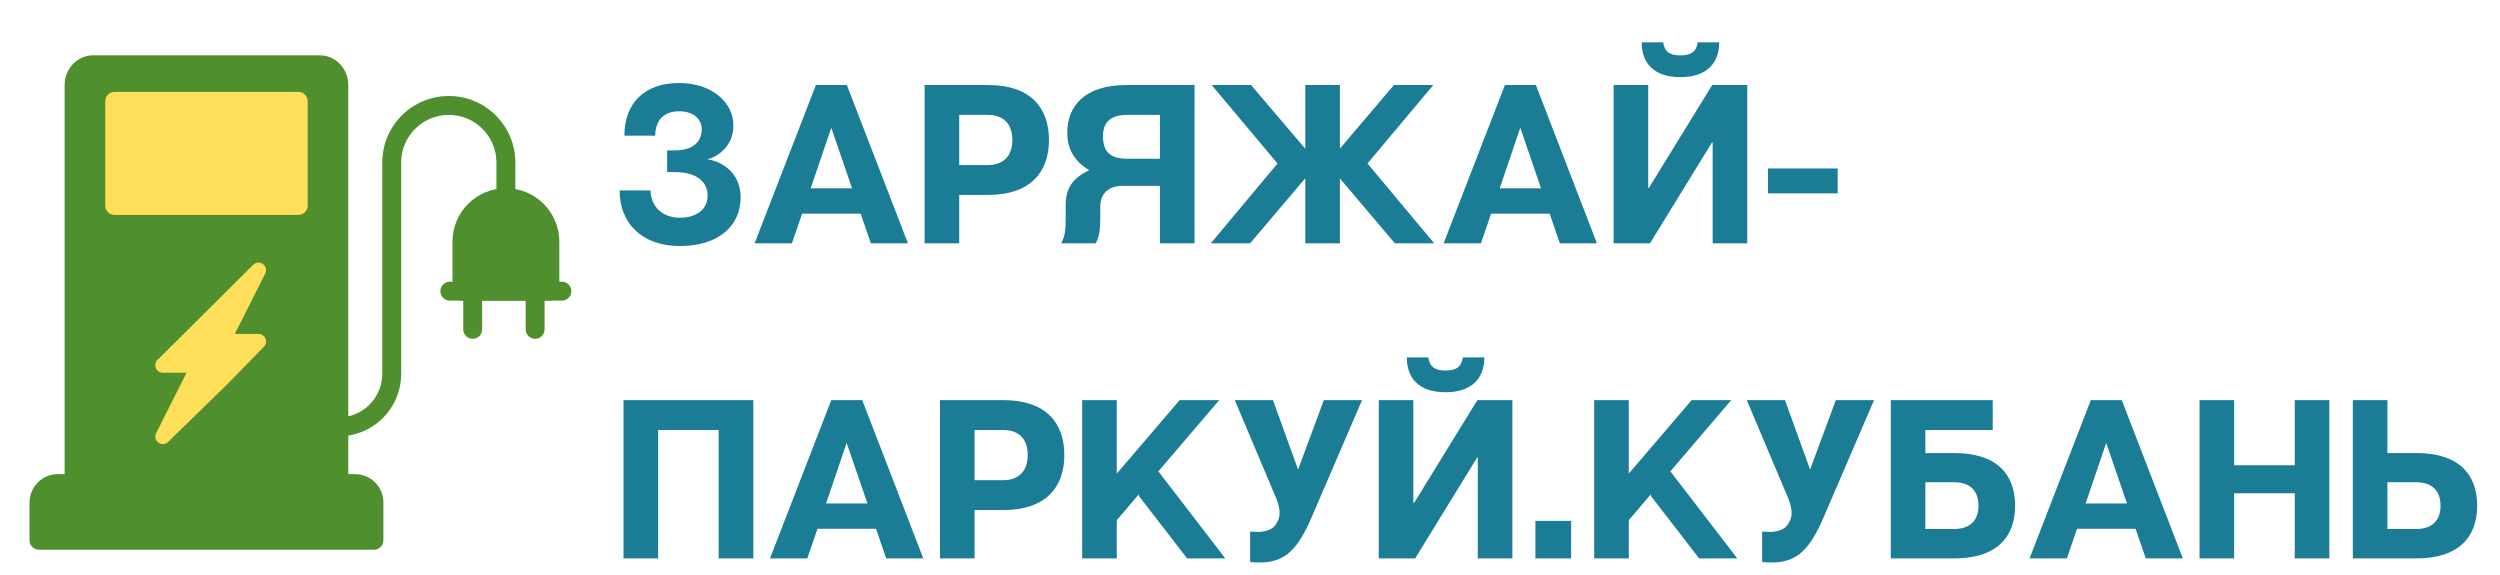 <svg xmlns="http://www.w3.org/2000/svg" xmlns:xlink="http://www.w3.org/1999/xlink" width="5000" zoomAndPan="magnify" viewBox="0 0 3750 862.5" height="1150" preserveAspectRatio="xMidYMid meet" version="1.0"><defs><g/><clipPath id="d36dbed86a"><path d="M 138.555 118.516 L 480.199 118.516 L 480.199 768.633 L 138.555 768.633 Z M 138.555 118.516 " clip-rule="nonzero"/></clipPath><clipPath id="6b7d22d214"><path d="M 96 83.805 L 523 83.805 L 523 740 L 96 740 Z M 96 83.805 " clip-rule="nonzero"/></clipPath></defs><g clip-path="url(#d36dbed86a)"><path fill="#ffde59" d="M 138.559 118.516 L 480.195 118.516 L 480.195 768.633 L 138.559 768.633 L 138.559 118.516 " fill-opacity="1" fill-rule="nonzero"/></g><path fill="#4f8f2d" d="M 575.098 753.715 C 575.098 730.234 556.062 711.18 532.547 711.18 C 444.301 711.18 175.105 711.18 86.828 711.18 C 63.34 711.18 44.277 730.234 44.277 753.715 C 44.277 778.473 44.277 810.434 44.277 810.434 C 44.277 818.289 50.633 824.613 58.461 824.613 L 560.914 824.613 C 568.773 824.613 575.098 818.289 575.098 810.434 Z M 575.098 753.715 " fill-opacity="1" fill-rule="evenodd"/><g clip-path="url(#6b7d22d214)"><path fill="#4f8f2d" d="M 96.953 725.359 C 96.953 733.215 103.309 739.535 111.137 739.535 L 508.266 739.535 C 516.094 739.535 522.449 733.215 522.449 725.359 L 522.449 127.59 C 522.449 102.691 503.105 82.984 479.898 82.984 C 406.801 82.984 212.605 82.984 139.504 82.984 C 116.273 82.984 96.953 102.691 96.953 127.59 C 96.953 127.59 96.953 725.359 96.953 725.359 Z M 279.777 559.121 L 244.234 559.121 C 239.664 559.121 235.555 556.371 233.793 552.145 C 232.062 547.918 233.027 543.07 236.289 539.867 L 379.852 397.168 C 383.766 393.281 389.949 392.801 394.434 396.059 C 398.887 399.293 400.359 405.305 397.863 410.238 L 352.25 500.902 L 387.793 500.902 C 392.332 500.902 396.418 503.625 398.203 507.793 C 399.965 511.988 399.055 516.809 395.879 520.043 L 342.039 575.258 L 252.09 662.941 C 248.148 666.77 242.02 667.223 237.566 663.961 C 233.113 660.699 231.695 654.719 234.164 649.812 Z M 461.547 151.953 C 461.547 144.125 455.191 137.773 447.363 137.773 L 172.039 137.773 C 164.211 137.773 157.859 144.125 157.859 151.953 L 157.859 308.207 C 157.859 316.031 164.211 322.387 172.039 322.387 L 447.363 322.387 C 455.191 322.387 461.547 316.031 461.547 308.207 Z M 461.547 151.953 " fill-opacity="1" fill-rule="evenodd"/></g><path fill="#4f8f2d" d="M 507.926 654.461 L 507.953 654.461 C 532.859 654.461 556.715 644.594 574.332 627.012 C 591.918 609.398 601.789 585.551 601.789 560.652 L 601.789 243.719 C 601.789 204.328 633.758 172.371 673.16 172.371 C 673.215 172.371 673.246 172.371 673.273 172.371 C 712.703 172.371 744.645 204.328 744.645 243.719 C 744.645 270.062 744.645 292.27 744.645 292.27 C 744.645 300.066 750.996 306.449 758.824 306.449 C 766.656 306.449 773.008 300.066 773.008 292.27 C 773.008 292.27 773.008 270.062 773.008 243.719 C 773.008 188.676 728.359 144.012 673.273 144.012 C 673.246 144.012 673.215 144.012 673.16 144.012 C 618.102 144.012 573.422 188.676 573.422 243.719 L 573.422 560.652 C 573.422 578.035 566.531 594.684 554.246 606.934 C 541.992 619.211 525.344 626.102 507.953 626.102 L 507.926 626.102 Z M 507.926 654.461 " fill-opacity="1" fill-rule="evenodd"/><path fill="#4f8f2d" d="M 678.691 436.754 C 678.691 444.582 685.047 450.934 692.875 450.934 L 824.805 450.934 C 832.637 450.934 838.988 444.582 838.988 436.754 L 838.988 362.457 C 838.988 341.242 830.535 320.855 815.531 305.852 C 800.496 290.82 780.129 282.371 758.883 282.371 C 758.855 282.371 758.824 282.371 758.797 282.371 C 737.551 282.371 717.184 290.82 702.148 305.852 C 687.117 320.855 678.691 341.242 678.691 362.457 C 678.691 398.867 678.691 436.754 678.691 436.754 Z M 678.691 436.754 " fill-opacity="1" fill-rule="evenodd"/><path fill="#4f8f2d" d="M 674.75 450.934 L 842.902 450.934 C 850.734 450.934 857.086 444.582 857.086 436.754 C 857.086 428.926 850.734 422.574 842.902 422.574 L 674.75 422.574 C 666.918 422.574 660.566 428.926 660.566 436.754 C 660.566 444.582 666.918 450.934 674.75 450.934 Z M 674.75 450.934 " fill-opacity="1" fill-rule="evenodd"/><path fill="#4f8f2d" d="M 788.523 436.754 L 788.523 494.066 C 788.523 501.895 794.879 508.246 802.707 508.246 C 810.539 508.246 816.891 501.895 816.891 494.066 L 816.891 436.754 C 816.891 428.926 810.539 422.574 802.707 422.574 C 794.879 422.574 788.523 428.926 788.523 436.754 Z M 788.523 436.754 " fill-opacity="1" fill-rule="evenodd"/><path fill="#4f8f2d" d="M 694.859 436.754 L 694.859 494.066 C 694.859 501.895 701.215 508.246 709.043 508.246 C 716.871 508.246 723.227 501.895 723.227 494.066 L 723.227 436.754 C 723.227 428.926 716.871 422.574 709.043 422.574 C 701.215 422.574 694.859 428.926 694.859 436.754 Z M 694.859 436.754 " fill-opacity="1" fill-rule="evenodd"/><g fill="#1a7d95" fill-opacity="1"><g transform="translate(917.641, 364.959)"><g><path d="M 143.125 -125.828 C 159.742 -130.234 182.465 -145.836 182.465 -177.039 C 182.465 -210.953 150.586 -240.461 100.73 -240.461 C 50.195 -240.461 18.992 -211.293 18.992 -161.438 L 65.117 -161.438 C 65.797 -190.605 84.109 -198.066 101.406 -198.066 C 118.363 -198.066 134.984 -189.586 134.984 -170.934 C 134.984 -159.402 129.219 -139.395 94.625 -139.395 L 83.094 -139.395 L 83.094 -106.832 L 94.625 -106.832 C 130.914 -106.832 143.801 -89.199 143.801 -71.902 C 143.801 -46.125 120.062 -38.324 102.426 -38.324 C 81.734 -38.324 59.691 -49.176 57.996 -79.363 L 11.871 -79.363 C 11.531 -30.523 45.109 4.07 102.086 4.07 C 160.758 4.07 193.316 -26.453 193.316 -69.188 C 193.316 -109.547 159.402 -124.469 143.125 -125.828 Z M 143.125 -125.828 "/></g></g></g><g fill="#1a7d95" fill-opacity="1"><g transform="translate(1124.478, 364.959)"><g><path d="M 181.785 0 L 237.41 0 L 145.836 -237.41 L 99.371 -237.41 L 7.461 0 L 63.422 0 L 78.684 -44.43 L 166.523 -44.43 Z M 91.57 -82.414 L 122.434 -173.309 L 153.637 -82.414 Z M 91.57 -82.414 "/></g></g></g><g fill="#1a7d95" fill-opacity="1"><g transform="translate(1369.292, 364.959)"><g><path d="M 112.938 -237.41 L 17.637 -237.41 L 17.637 0 L 69.527 0 L 69.527 -72.578 L 112.938 -72.578 C 176.02 -72.578 204.172 -106.496 204.172 -154.992 C 204.172 -203.832 176.02 -237.41 112.938 -237.41 Z M 112.262 -117.348 L 69.527 -117.348 L 69.527 -192.641 L 112.262 -192.641 C 136.68 -192.641 149.227 -178.395 149.227 -154.992 C 149.227 -131.93 136.68 -117.348 112.262 -117.348 Z M 112.262 -117.348 "/></g></g></g><g fill="#1a7d95" fill-opacity="1"><g transform="translate(1582.572, 364.959)"><g><path d="M 209.258 -237.41 L 106.832 -237.41 C 44.77 -237.41 18.312 -206.207 18.312 -165.848 C 18.312 -136 34.254 -120.062 51.211 -109.547 C 25.098 -97.336 15.941 -81.398 15.941 -57.316 L 15.941 -39.68 C 15.941 -20.012 14.922 -10.176 9.156 0 L 61.047 0 C 66.473 -10.176 67.832 -20.012 67.832 -39.68 L 67.832 -55.621 C 67.832 -74.273 80.379 -86.145 100.73 -86.145 L 157.367 -86.145 L 157.367 0 L 209.258 0 Z M 157.367 -126.844 L 108.867 -126.844 C 81.398 -126.844 71.902 -138.375 71.902 -161.098 C 71.902 -182.465 84.789 -192.641 107.852 -192.641 L 157.367 -192.641 Z M 157.367 -126.844 "/></g></g></g><g fill="#1a7d95" fill-opacity="1"><g transform="translate(1809.415, 364.959)"><g><path d="M 341.867 0 L 241.816 -119.723 L 340.512 -237.41 L 281.5 -237.41 L 200.441 -142.105 L 200.441 -237.41 L 148.551 -237.41 L 148.551 -141.766 L 67.152 -237.41 L 8.141 -237.41 L 106.832 -119.723 L 6.781 0 L 65.797 0 L 148.551 -97.676 L 148.551 0 L 200.441 0 L 200.441 -97.336 L 282.855 0 Z M 341.867 0 "/></g></g></g><g fill="#1a7d95" fill-opacity="1"><g transform="translate(2157.987, 364.959)"><g><path d="M 181.785 0 L 237.41 0 L 145.836 -237.41 L 99.371 -237.41 L 7.461 0 L 63.422 0 L 78.684 -44.43 L 166.523 -44.43 Z M 91.57 -82.414 L 122.434 -173.309 L 153.637 -82.414 Z M 91.57 -82.414 "/></g></g></g><g fill="#1a7d95" fill-opacity="1"><g transform="translate(2402.801, 364.959)"><g><path d="M 143.801 -301.508 C 141.766 -287.266 133.629 -281.836 117.688 -281.836 C 102.086 -281.836 93.945 -287.266 91.91 -301.508 L 59.691 -301.508 C 59.691 -269.289 79.023 -249.277 117.688 -249.277 C 156.352 -249.277 176.02 -269.289 176.02 -301.508 Z M 17.637 -237.41 L 17.637 0 L 72.238 0 L 165.168 -151.262 L 166.188 -151.262 L 166.188 0 L 218.078 0 L 218.078 -237.41 L 165.508 -237.41 L 70.543 -83.094 L 69.527 -83.094 L 69.527 -237.41 Z M 17.637 -237.41 "/></g></g></g><g fill="#1a7d95" fill-opacity="1"><g transform="translate(2638.46, 364.959)"><g><path d="M 13.566 -112.262 L 13.566 -74.953 L 118.027 -74.953 L 118.027 -112.262 Z M 13.566 -112.262 "/></g></g></g><g fill="#1a7d95" fill-opacity="1"><g transform="translate(2769.932, 364.959)"><g/></g></g><g fill="#1a7d95" fill-opacity="1"><g transform="translate(917.641, 837.62)"><g><path d="M 212.312 -237.41 L 17.637 -237.41 L 17.637 0 L 69.527 0 L 69.527 -192.641 L 160.422 -192.641 L 160.422 0 L 212.312 0 Z M 212.312 -237.41 "/></g></g></g><g fill="#1a7d95" fill-opacity="1"><g transform="translate(1147.535, 837.62)"><g><path d="M 181.785 0 L 237.41 0 L 145.836 -237.41 L 99.371 -237.41 L 7.461 0 L 63.422 0 L 78.684 -44.43 L 166.523 -44.43 Z M 91.57 -82.414 L 122.434 -173.309 L 153.637 -82.414 Z M 91.57 -82.414 "/></g></g></g><g fill="#1a7d95" fill-opacity="1"><g transform="translate(1392.349, 837.62)"><g><path d="M 112.938 -237.41 L 17.637 -237.41 L 17.637 0 L 69.527 0 L 69.527 -72.578 L 112.938 -72.578 C 176.02 -72.578 204.172 -106.496 204.172 -154.992 C 204.172 -203.832 176.02 -237.41 112.938 -237.41 Z M 112.262 -117.348 L 69.527 -117.348 L 69.527 -192.641 L 112.262 -192.641 C 136.68 -192.641 149.227 -178.395 149.227 -154.992 C 149.227 -131.93 136.68 -117.348 112.262 -117.348 Z M 112.262 -117.348 "/></g></g></g><g fill="#1a7d95" fill-opacity="1"><g transform="translate(1605.629, 837.62)"><g><path d="M 131.93 -130.574 L 223.164 -237.41 L 163.812 -237.41 L 69.527 -127.184 L 69.527 -237.41 L 17.637 -237.41 L 17.637 0 L 69.527 0 L 69.527 -57.316 L 102.766 -96.32 L 102.766 -93.605 L 175.004 0 L 232.32 0 Z M 131.93 -130.574 "/></g></g></g><g fill="#1a7d95" fill-opacity="1"><g transform="translate(1844.679, 837.62)"><g><path d="M 141.09 -237.41 L 102.426 -133.289 L 64.777 -237.41 L 7.461 -237.41 L 68.508 -92.93 C 74.953 -77.668 76.309 -66.812 72.918 -57.996 C 68.508 -48.5 62.406 -36.969 30.523 -40.359 L 30.523 5.426 C 78.344 10.176 99.371 -7.461 122.773 -61.727 L 198.406 -237.41 Z M 141.09 -237.41 "/></g></g></g><g fill="#1a7d95" fill-opacity="1"><g transform="translate(2050.499, 837.62)"><g><path d="M 143.801 -301.508 C 141.766 -287.266 133.629 -281.836 117.688 -281.836 C 102.086 -281.836 93.945 -287.266 91.91 -301.508 L 59.691 -301.508 C 59.691 -269.289 79.023 -249.277 117.688 -249.277 C 156.352 -249.277 176.02 -269.289 176.02 -301.508 Z M 17.637 -237.41 L 17.637 0 L 72.238 0 L 165.168 -151.262 L 166.188 -151.262 L 166.188 0 L 218.078 0 L 218.078 -237.41 L 165.508 -237.41 L 70.543 -83.094 L 69.527 -83.094 L 69.527 -237.41 Z M 17.637 -237.41 "/></g></g></g><g fill="#1a7d95" fill-opacity="1"><g transform="translate(2286.158, 837.62)"><g><path d="M 16.957 -56.301 L 16.957 0 L 70.543 0 L 70.543 -56.301 Z M 16.957 -56.301 "/></g></g></g><g fill="#1a7d95" fill-opacity="1"><g transform="translate(2373.64, 837.62)"><g><path d="M 131.93 -130.574 L 223.164 -237.41 L 163.812 -237.41 L 69.527 -127.184 L 69.527 -237.41 L 17.637 -237.41 L 17.637 0 L 69.527 0 L 69.527 -57.316 L 102.766 -96.32 L 102.766 -93.605 L 175.004 0 L 232.32 0 Z M 131.93 -130.574 "/></g></g></g><g fill="#1a7d95" fill-opacity="1"><g transform="translate(2612.69, 837.62)"><g><path d="M 141.09 -237.41 L 102.426 -133.289 L 64.777 -237.41 L 7.461 -237.41 L 68.508 -92.93 C 74.953 -77.668 76.309 -66.812 72.918 -57.996 C 68.508 -48.5 62.406 -36.969 30.523 -40.359 L 30.523 5.426 C 78.344 10.176 99.371 -7.461 122.773 -61.727 L 198.406 -237.41 Z M 141.09 -237.41 "/></g></g></g><g fill="#1a7d95" fill-opacity="1"><g transform="translate(2818.51, 837.62)"><g><path d="M 112.938 -158.047 L 69.527 -158.047 L 69.527 -192.641 L 170.594 -192.641 L 170.594 -237.41 L 17.637 -237.41 L 17.637 0 L 112.938 0 C 176.02 0 204.172 -31.543 204.172 -79.023 C 204.172 -126.844 176.02 -158.047 112.938 -158.047 Z M 112.262 -44.09 L 69.527 -44.09 L 69.527 -114.297 L 112.262 -114.297 C 136.68 -114.297 149.227 -101.406 149.227 -79.023 C 149.227 -56.977 136.68 -44.09 112.262 -44.09 Z M 112.262 -44.09 "/></g></g></g><g fill="#1a7d95" fill-opacity="1"><g transform="translate(3036.876, 837.62)"><g><path d="M 181.785 0 L 237.41 0 L 145.836 -237.41 L 99.371 -237.41 L 7.461 0 L 63.422 0 L 78.684 -44.43 L 166.523 -44.43 Z M 91.57 -82.414 L 122.434 -173.309 L 153.637 -82.414 Z M 91.57 -82.414 "/></g></g></g><g fill="#1a7d95" fill-opacity="1"><g transform="translate(3281.69, 837.62)"><g><path d="M 160.422 -237.41 L 160.422 -139.73 L 69.527 -139.73 L 69.527 -237.41 L 17.637 -237.41 L 17.637 0 L 69.527 0 L 69.527 -97.676 L 160.422 -97.676 L 160.422 0 L 212.312 0 L 212.312 -237.41 Z M 160.422 -237.41 "/></g></g></g><g fill="#1a7d95" fill-opacity="1"><g transform="translate(3511.585, 837.62)"><g><path d="M 112.938 -158.047 L 69.527 -158.047 L 69.527 -237.41 L 17.637 -237.41 L 17.637 0 L 112.938 0 C 176.02 0 204.172 -31.543 204.172 -79.023 C 204.172 -126.844 176.02 -158.047 112.938 -158.047 Z M 112.262 -44.09 L 69.527 -44.09 L 69.527 -114.297 L 112.262 -114.297 C 136.68 -114.297 149.227 -101.406 149.227 -79.023 C 149.227 -56.977 136.68 -44.09 112.262 -44.09 Z M 112.262 -44.09 "/></g></g></g></svg>